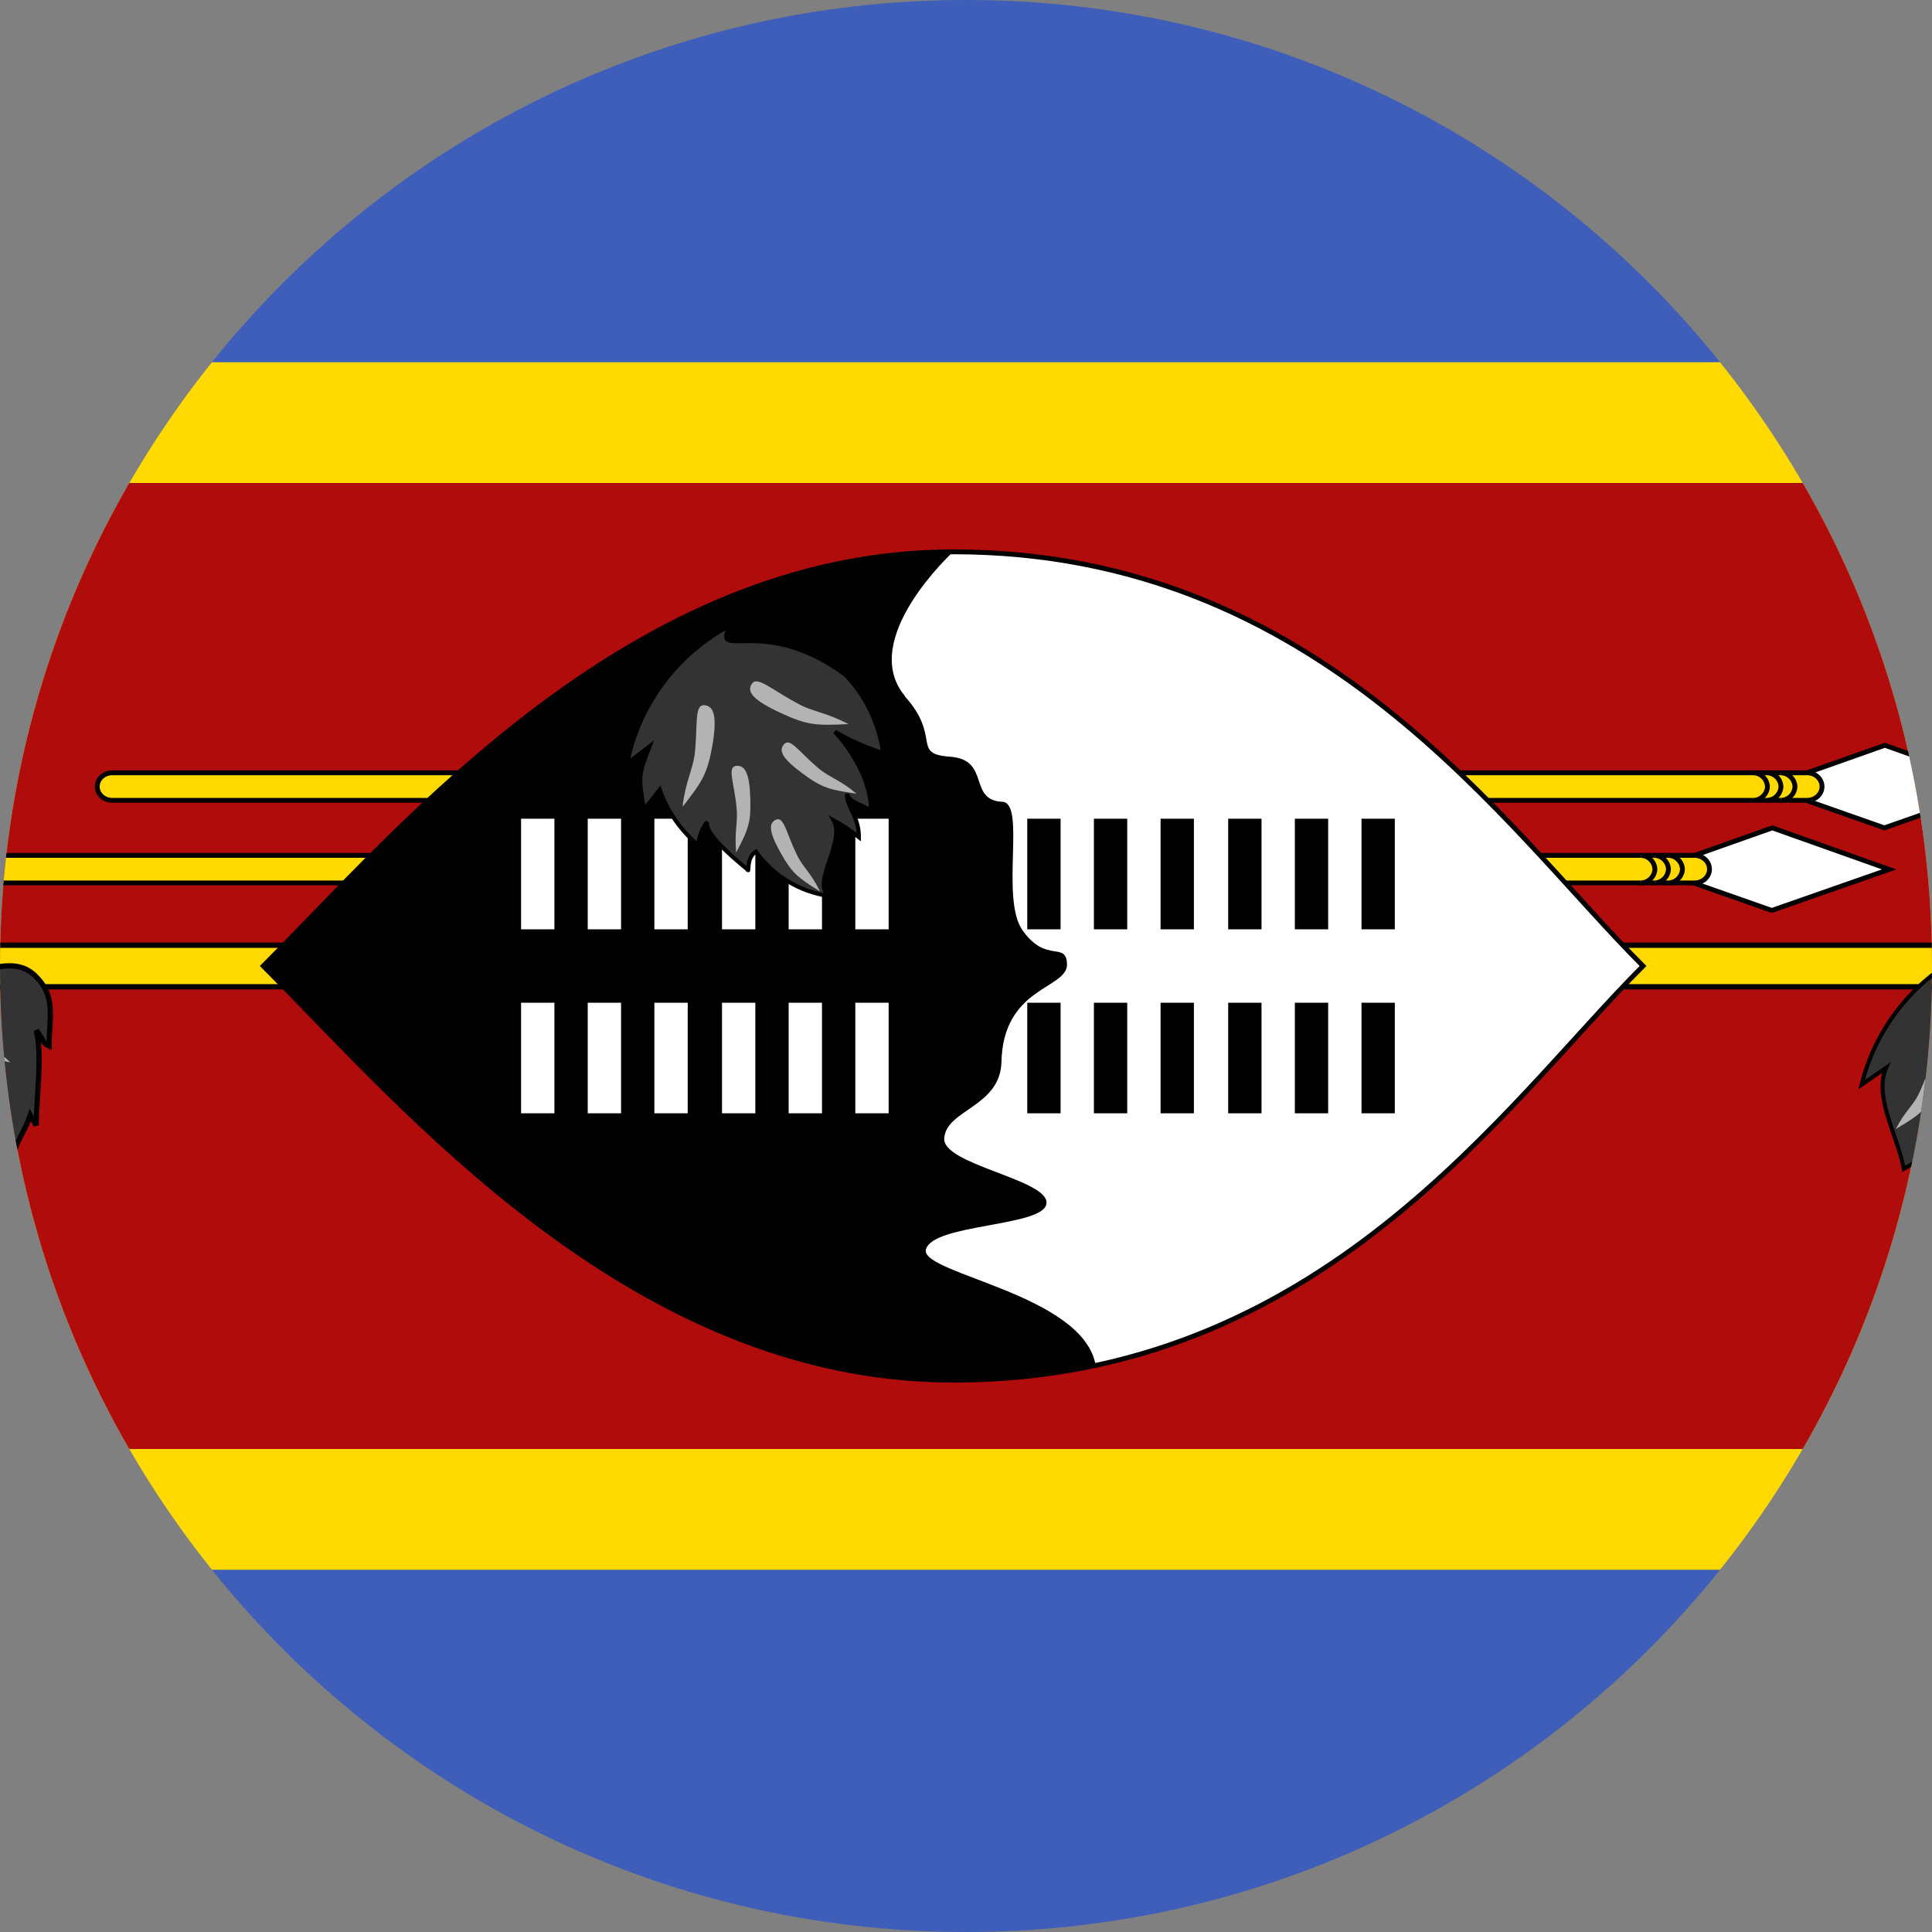 <svg width="24" height="24" viewBox="0 0 24 24" fill="none" xmlns="http://www.w3.org/2000/svg">
<rect x="0" y="0" width="24" height="24" fill="#808080" stroke="none"/>
<g clip-path="url(#clip0_2214_4147)">
<g clip-path="url(#clip1_2214_4147)">
<path d="M-4 0H28V24H-4V0Z" fill="#3E5EB9"/>
<path d="M-4 4.5H28V19.5H-4V4.5Z" fill="#FFD900"/>
<path d="M-4 6H28V18H-4V6Z" fill="#B10C0C"/>
<path d="M23.414 9.258L21.956 9.774L23.408 10.284L24.866 9.774L23.414 9.258Z" fill="white" stroke="black" stroke-width="0.06"/>
<path d="M22.448 9.6H1.394C1.291 9.6 1.208 9.677 1.208 9.771C1.208 9.866 1.291 9.942 1.394 9.942H22.448C22.551 9.942 22.634 9.866 22.634 9.771C22.634 9.677 22.551 9.6 22.448 9.6Z" fill="#FFD900" stroke="black" stroke-width="0.06"/>
<path d="M22.124 9.942C22.169 9.941 22.211 9.923 22.243 9.892C22.276 9.861 22.295 9.819 22.298 9.774C22.297 9.728 22.278 9.685 22.245 9.653C22.213 9.62 22.17 9.602 22.124 9.6M21.956 9.942C22 9.939 22.041 9.921 22.072 9.89C22.103 9.859 22.121 9.818 22.124 9.774C22.123 9.729 22.105 9.687 22.074 9.655C22.043 9.623 22.001 9.603 21.956 9.6M21.782 9.942C21.827 9.941 21.869 9.923 21.901 9.892C21.934 9.861 21.953 9.819 21.956 9.774C21.954 9.728 21.936 9.685 21.903 9.653C21.871 9.62 21.828 9.602 21.782 9.6" fill="#FFD900"/>
<path d="M22.124 9.942C22.169 9.941 22.211 9.923 22.243 9.892C22.276 9.861 22.295 9.819 22.298 9.774C22.297 9.728 22.278 9.685 22.245 9.653C22.213 9.62 22.17 9.602 22.124 9.6M21.956 9.942C22 9.939 22.041 9.921 22.072 9.89C22.103 9.859 22.121 9.818 22.124 9.774C22.123 9.729 22.105 9.687 22.074 9.655C22.043 9.623 22.001 9.603 21.956 9.6M21.782 9.942C21.827 9.941 21.869 9.923 21.901 9.892C21.934 9.861 21.953 9.819 21.956 9.774C21.954 9.728 21.936 9.685 21.903 9.653C21.871 9.62 21.828 9.602 21.782 9.6" stroke="black" stroke-width="0.06"/>
<path d="M22.016 10.284L20.558 10.8L22.01 11.31L23.468 10.8L22.016 10.284Z" fill="white" stroke="black" stroke-width="0.06"/>
<path d="M21.05 10.626H-0.004C-0.107 10.626 -0.19 10.703 -0.19 10.797C-0.19 10.891 -0.107 10.968 -0.004 10.968H21.05C21.153 10.968 21.236 10.891 21.236 10.797C21.236 10.703 21.153 10.626 21.05 10.626Z" fill="#FFD900" stroke="black" stroke-width="0.06"/>
<path d="M20.726 10.968C20.771 10.967 20.813 10.949 20.845 10.918C20.878 10.886 20.897 10.845 20.9 10.8C20.898 10.754 20.88 10.711 20.847 10.679C20.815 10.646 20.772 10.627 20.726 10.626M20.558 10.968C20.602 10.965 20.643 10.947 20.674 10.916C20.705 10.885 20.723 10.844 20.726 10.8C20.725 10.755 20.707 10.713 20.676 10.681C20.645 10.648 20.603 10.629 20.558 10.626M20.384 10.968C20.429 10.967 20.471 10.949 20.503 10.918C20.536 10.886 20.555 10.845 20.558 10.8C20.556 10.754 20.538 10.711 20.505 10.679C20.473 10.646 20.43 10.627 20.384 10.626" fill="#FFD900"/>
<path d="M20.726 10.968C20.771 10.967 20.813 10.949 20.845 10.918C20.878 10.886 20.897 10.845 20.9 10.8C20.898 10.754 20.88 10.711 20.847 10.679C20.815 10.646 20.772 10.627 20.726 10.626M20.558 10.968C20.602 10.965 20.643 10.947 20.674 10.916C20.705 10.885 20.723 10.844 20.726 10.8C20.725 10.755 20.707 10.713 20.676 10.681C20.645 10.648 20.603 10.629 20.558 10.626M20.384 10.968C20.429 10.967 20.471 10.949 20.503 10.918C20.536 10.886 20.555 10.845 20.558 10.8C20.556 10.754 20.538 10.711 20.505 10.679C20.473 10.646 20.43 10.627 20.384 10.626" stroke="black" stroke-width="0.06"/>
<path d="M26.318 11.742H-2.32C-2.459 11.742 -2.572 11.857 -2.572 12C-2.572 12.142 -2.459 12.258 -2.32 12.258H26.318C26.457 12.258 26.57 12.142 26.57 12C26.57 11.857 26.457 11.742 26.318 11.742Z" fill="#FFD900" stroke="black" stroke-width="0.066"/>
<path d="M20.41 12C18.695 13.715 16.41 17.145 11.84 17.145C7.84 17.145 4.985 13.715 3.27 12C4.98 10.285 7.84 6.855 11.84 6.855C16.41 6.855 18.695 10.285 20.41 12Z" fill="white" stroke="black" stroke-width="0.06"/>
<path d="M11.24 8.65C11.7 9.16 11.315 9.365 11.8 9.4C12.31 9.435 12.02 9.94 12.45 9.96C12.75 9.97 12.42 11.17 12.705 11.56C13 11.975 13.245 11.685 13.255 11.98C13.255 12.29 12.455 12.255 12.44 13.205C12.415 13.75 11.76 13.785 11.73 14.135C11.69 14.465 13.02 14.65 13 14.945C12.985 15.245 11.565 15.195 11.5 15.53C11.47 15.83 13.45 16.08 13.61 16.955C13.31 17.055 12.475 17.14 11.84 17.145C7.84 17.145 4.985 13.715 3.27 11.995C4.985 10.285 7.84 6.855 11.84 6.855C11.84 6.855 10.655 7.94 11.24 8.645V8.65Z" fill="black"/>
<path d="M6.68 11.544V10.17V11.544ZM7.508 10.17V11.544V10.17ZM8.336 10.17V11.544V10.17Z" fill="black"/>
<path d="M6.68 11.544V10.17M7.508 10.17V11.544M8.336 10.17V11.544" stroke="white" stroke-width="0.414"/>
<path d="M6.68 13.83V12.456V13.83ZM7.508 12.456V13.83V12.456ZM8.336 12.456V13.83V12.456Z" fill="black"/>
<path d="M6.68 13.83V12.456M7.508 12.456V13.83M8.336 12.456V13.83" stroke="white" stroke-width="0.414"/>
<path d="M9.176 11.544V10.17V11.544ZM10.004 10.17V11.544V10.17ZM10.832 10.17V11.544V10.17Z" fill="black"/>
<path d="M9.176 11.544V10.17M10.004 10.17V11.544M10.832 10.17V11.544" stroke="white" stroke-width="0.414"/>
<path d="M9.176 13.83V12.456V13.83ZM10.004 12.456V13.83V12.456ZM10.832 12.456V13.83V12.456Z" fill="black"/>
<path d="M9.176 13.83V12.456M10.004 12.456V13.83M10.832 12.456V13.83" stroke="white" stroke-width="0.414"/>
<path d="M12.968 11.544V10.17V11.544ZM13.796 10.17V11.544V10.17ZM14.624 10.17V11.544V10.17Z" fill="black"/>
<path d="M12.968 11.544V10.17M13.796 10.17V11.544M14.624 10.17V11.544" stroke="black" stroke-width="0.414"/>
<path d="M12.968 13.83V12.456V13.83ZM13.796 12.456V13.83V12.456ZM14.624 12.456V13.83V12.456Z" fill="black"/>
<path d="M12.968 13.83V12.456M13.796 12.456V13.83M14.624 12.456V13.83" stroke="black" stroke-width="0.414"/>
<path d="M15.464 11.544V10.17V11.544ZM16.292 10.17V11.544V10.17ZM17.12 10.17V11.544V10.17Z" fill="black"/>
<path d="M15.464 11.544V10.17M16.292 10.17V11.544M17.12 10.17V11.544" stroke="black" stroke-width="0.414"/>
<path d="M15.464 13.83V12.456V13.83ZM16.292 12.456V13.83V12.456ZM17.12 12.456V13.83V12.456Z" fill="black"/>
<path d="M15.464 13.83V12.456M16.292 12.456V13.83M17.12 12.456V13.83" stroke="black" stroke-width="0.414"/>
<path d="M24.52 11.8C24.26 12.245 24.72 11.65 25.84 12.4C25.953 12.495 26.046 12.611 26.113 12.743C26.18 12.874 26.22 13.018 26.23 13.165C26.18 13.13 26.135 13.05 26.08 13.005C26 13.085 26.16 13.455 26.18 13.63C26.005 13.53 26.02 13.49 25.965 13.37C25.975 13.51 25.93 13.91 26.005 14.07C25.865 14.03 25.875 13.92 25.805 13.895C25.855 14.07 25.76 14.255 25.785 14.455C25.705 14.375 25.615 14.31 25.58 14.28C25.57 14.38 25.425 14.62 25.42 14.71C25.369 14.674 25.334 14.621 25.32 14.56C25.161 14.749 25.027 14.957 24.92 15.18C24.685 14.98 24.09 14.48 24.01 14.21C23.94 14.36 23.84 14.41 23.65 14.52C23.57 14.1 23.275 13.63 23.43 13.265L23.125 13.475C23.216 13.107 23.389 12.765 23.632 12.474C23.874 12.183 24.18 11.951 24.525 11.795L24.52 11.8Z" fill="#333333" stroke="black" stroke-width="0.05"/>
<path d="M23.55 14.025C23.66 13.81 23.76 13.74 23.83 13.6C23.95 13.36 23.97 13.16 24.08 13.19C24.18 13.22 24.18 13.32 24.045 13.56C23.91 13.8 23.845 13.85 23.55 14.025ZM24.28 14.535C24.27 14.375 24.315 14.305 24.31 14.2C24.29 14.01 24.215 13.885 24.315 13.875C24.415 13.87 24.46 13.93 24.46 14.115C24.46 14.305 24.43 14.355 24.28 14.535ZM24.835 14.855C24.79 14.63 24.825 14.53 24.795 14.38C24.745 14.12 24.65 13.95 24.745 13.925C24.84 13.9 24.895 13.985 24.93 14.25C24.96 14.51 24.945 14.585 24.835 14.86V14.855ZM25.41 13.255C25.275 13.155 25.195 13.145 25.11 13.08C24.96 12.96 24.88 12.84 24.83 12.9C24.78 12.96 24.815 13.03 24.98 13.135C25.145 13.24 25.19 13.25 25.41 13.255ZM25.315 14.015C25.245 13.865 25.165 13.83 25.125 13.735C25.045 13.565 25.045 13.42 24.95 13.455C24.865 13.495 24.855 13.57 24.95 13.735C25.05 13.895 25.1 13.925 25.31 14.015H25.315Z" fill="#B3B3B3"/>
<path d="M-1.31 12.23C-1.33 12.1 -1.3 12.08 -1.38 11.98C-1.26 12.03 -1.26 12.165 -1.115 12.07C-1.065 12.045 -1.04 12.045 -1.105 11.895C-0.955 11.905 -0.47 12.07 -0.39 12.075C-0.185 12.085 0.19 11.86 0.45 12.135C0.7 12.385 0.61 12.65 0.61 12.995C0.51 12.945 0.56 12.93 0.45 12.8C0.53 13.11 0.45 13.655 0.45 13.98C0.41 13.9 0.415 13.935 0.375 13.855C0.275 14.15 0.145 14.205 0.145 14.56C0.105 14.42 0.145 14.45 0.1 14.38C-2.38419e-06 14.605 -0.7 14.795 -0.43 15.02C-0.67 14.88 -0.78 14.89 -0.88 14.77C-0.93 14.8 -0.973 14.853 -1.01 14.93C-1.435 14.74 -1.285 14.32 -1.615 14.035C-1.675 14.155 -1.65 14.14 -1.715 14.33C-1.775 14.065 -1.795 13.895 -1.87 13.7C-1.935 13.81 -1.93 13.765 -2.05 13.93C-2.1 13.61 -2.175 13.53 -2.15 13.315C-2.27 13.405 -2.19 13.365 -2.315 13.475C-2.195 12.65 -1.685 12.035 -1.315 12.225L-1.31 12.23Z" fill="#333333" stroke="black" stroke-width="0.065"/>
<path d="M-1.83 13.585C-1.725 13.315 -1.63 13.235 -1.555 13.065C-1.43 12.76 -1.41 12.515 -1.305 12.55C-1.205 12.59 -1.205 12.71 -1.345 13.01C-1.485 13.31 -1.545 13.37 -1.83 13.585ZM-1.42 14.25C-1.38 14.01 -1.31 13.93 -1.28 13.77C-1.23 13.5 -1.255 13.3 -1.16 13.31C-1.06 13.32 -1.04 13.425 -1.105 13.69C-1.17 13.965 -1.215 14.03 -1.425 14.25H-1.42ZM-0.93 14.72C-0.915 14.49 -0.86 14.395 -0.85 14.245C-0.835 13.985 -0.89 13.795 -0.8 13.795C-0.7 13.795 -0.67 13.89 -0.7 14.15C-0.73 14.41 -0.76 14.48 -0.93 14.72ZM0.13 13.2C-0.07 13 -0.19 12.96 -0.32 12.83C-0.55 12.6 -0.665 12.39 -0.75 12.465C-0.835 12.54 -0.78 12.65 -0.535 12.865C-0.295 13.09 -0.21 13.12 0.135 13.2H0.13ZM0.01 13.98C-0.12 13.78 -0.22 13.725 -0.305 13.59C-0.455 13.365 -0.505 13.17 -0.59 13.215C-0.675 13.26 -0.655 13.365 -0.495 13.59C-0.335 13.815 -0.27 13.85 0.01 13.98Z" fill="#B3B3B3"/>
<path d="M9.07 7.77C8.83 8.23 9.485 7.62 10.51 8.39C10.76 8.656 10.921 8.993 10.97 9.355C10.761 9.288 10.56 9.199 10.37 9.09C10.37 9.09 10.82 9.55 10.82 10.07C10.66 9.97 10.58 9.985 10.52 9.865C10.52 10.03 10.67 10.14 10.67 10.4C10.572 10.321 10.466 10.25 10.355 10.19C10.505 10.455 10.08 10.965 10.295 11.13C10.115 11.104 9.942 11.042 9.786 10.947C9.631 10.853 9.496 10.728 9.39 10.58C9.31 10.63 9.3 10.715 9.295 10.81C9.31 10.815 8.73 10.375 8.785 10.21C8.719 10.293 8.68 10.394 8.675 10.5C8.456 10.317 8.291 10.079 8.195 9.81C8.105 9.93 8.095 9.93 8 10.06C7.93 9.625 7.93 9.64 8.07 9.27L7.79 9.485C7.863 9.122 8.016 8.78 8.237 8.484C8.459 8.187 8.743 7.943 9.07 7.77Z" fill="#333333" stroke="black" stroke-width="0.05"/>
<path d="M8.48 10.01C8.52 9.695 8.6 9.58 8.63 9.37C8.67 9.02 8.62 8.75 8.75 8.76C8.87 8.77 8.91 8.9 8.85 9.26C8.785 9.615 8.73 9.7 8.485 10.015L8.48 10.01ZM9.145 10.59C9.12 10.33 9.17 10.21 9.15 10.04C9.125 9.74 9.03 9.53 9.14 9.515C9.25 9.5 9.31 9.595 9.32 9.905C9.33 10.205 9.305 10.29 9.145 10.59ZM10.185 11.07C10.07 10.835 9.97 10.77 9.9 10.62C9.77 10.355 9.74 10.145 9.645 10.18C9.545 10.22 9.55 10.33 9.695 10.59C9.835 10.84 9.9 10.895 10.18 11.07H10.185ZM10.54 8.995C10.25 8.845 10.105 8.845 9.92 8.745C9.595 8.575 9.405 8.39 9.34 8.495C9.27 8.595 9.36 8.7 9.695 8.855C10.03 9.01 10.135 9.015 10.535 8.995H10.54ZM10.64 9.86C10.44 9.69 10.31 9.66 10.175 9.55C9.935 9.35 9.82 9.165 9.745 9.24C9.665 9.32 9.715 9.42 9.965 9.605C10.215 9.79 10.3 9.81 10.645 9.86H10.64Z" fill="#B3B3B3"/>
</g>
</g>
<defs>
<clipPath id="clip0_2214_4147">
<path d="M0 12C0 5.373 5.373 0 12 0C18.627 0 24 5.373 24 12C24 18.627 18.627 24 12 24C5.373 24 0 18.627 0 12Z" fill="white"/>
</clipPath>
<clipPath id="clip1_2214_4147">
<rect width="32" height="24" fill="white" transform="translate(-4)"/>
</clipPath>
</defs>
</svg>

